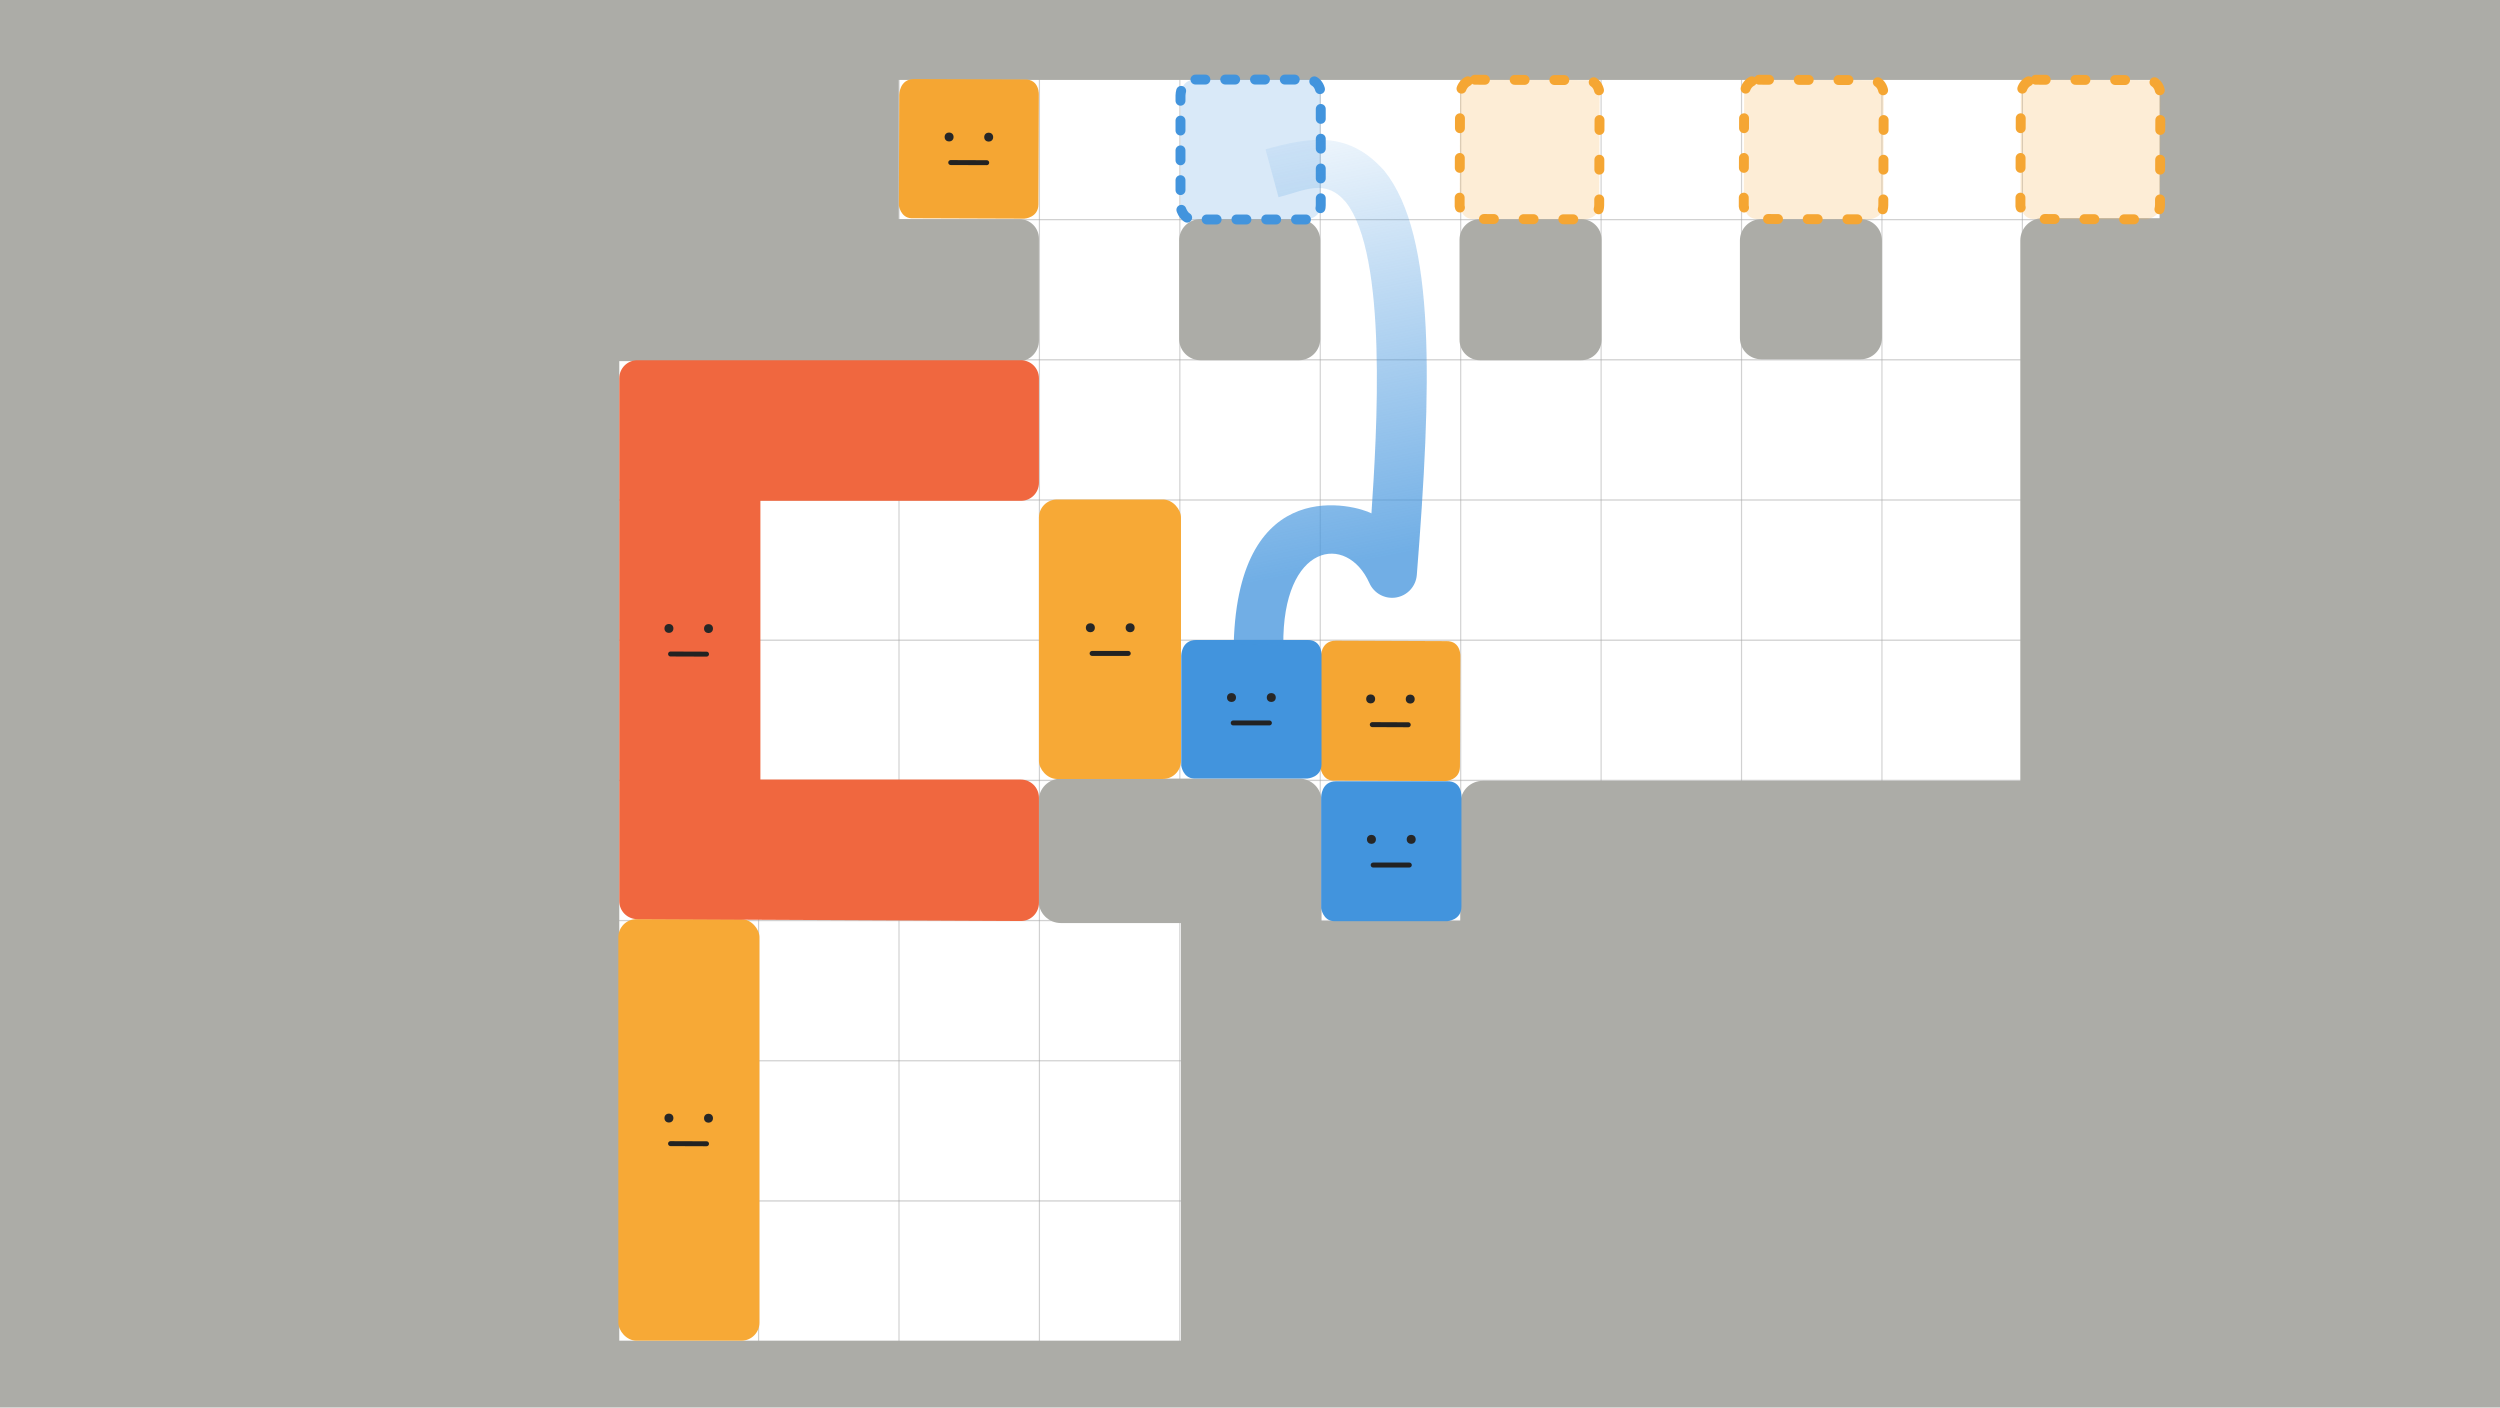 <svg xmlns="http://www.w3.org/2000/svg" xmlns:xlink="http://www.w3.org/1999/xlink" xml:space="preserve" width="1904" height="1072"><defs><linearGradient id="a"><stop offset="0" style="stop-color:#4294dd;stop-opacity:1"/><stop offset="1" style="stop-color:#4294dd;stop-opacity:0"/></linearGradient><linearGradient xlink:href="#a" id="d" x1="974.071" x2="903.289" y1="439.473" y2="77.775" gradientUnits="userSpaceOnUse"/></defs><g style="display:inline"><g style="display:inline;opacity:.5" transform="translate(6.959 -2.553)"><path id="b" d="M41.943 169.822H1858.889" style="display:inline;fill:none;fill-opacity:1;stroke:#a4a4a4;stroke-width:1.002;stroke-linecap:round;stroke-linejoin:round;stroke-dasharray:none;stroke-opacity:1"/><use xlink:href="#b" style="display:inline" transform="translate(0 106.768)"/><use xlink:href="#b" style="display:inline" transform="translate(0 213.536)"/><use xlink:href="#b" style="display:inline" transform="translate(0 320.304)"/><use xlink:href="#b" style="display:inline" transform="translate(0 427.071)"/><use xlink:href="#b" style="display:inline" transform="translate(0 533.839)"/><use xlink:href="#b" style="display:inline" transform="translate(0 640.607)"/><use xlink:href="#b" style="display:inline" transform="translate(0 747.375)"/></g><g style="display:inline;opacity:.5;stroke-width:.897" transform="matrix(1 0 0 1.244 .959 -71.469)"><path id="c" d="M897.609 66.758V904.054" style="fill:none;fill-opacity:1;stroke:#a4a4a4;stroke-width:.898;stroke-linecap:round;stroke-linejoin:round;stroke-dasharray:none;stroke-opacity:1"/><use xlink:href="#c" style="stroke-width:.909" transform="translate(106.945)"/><use xlink:href="#c" style="stroke-width:.909" transform="translate(213.891)"/><use xlink:href="#c" style="stroke-width:.909" transform="translate(320.836)"/><use xlink:href="#c" style="stroke-width:.909" transform="translate(427.782)"/><use xlink:href="#c" style="stroke-width:.909" transform="translate(534.727)"/><use xlink:href="#c" style="stroke-width:.909" transform="translate(641.673)"/><use xlink:href="#c" style="stroke-width:.909" transform="translate(-106.945)"/><use xlink:href="#c" style="stroke-width:.909" transform="translate(-213.891)"/><use xlink:href="#c" style="stroke-width:.909" transform="translate(-320.836)"/></g><path d="M-2-4v1080h1916V-4Zm686.479 64.896h960.252V166.17h-89.066c-9.418 0-17 7.582-17 17v411.508h-409.385c-9.418 0-17 7.582-17 17v89.771H1006.5V610c0-9.418-7.582-17-17-17H808c-9.418 0-17 7.582-17 17v76c0 9.418 7.582 17 17 17h91.439v318.062H471.641V275.064h304.732c8.243-.019 14.879-7.343 14.879-15.586v-77.723c0-8.243-6.636-14.879-14.879-14.879h-91.895ZM914.318 166.877c-9.026 0-16.293 7.267-16.293 16.293v74.895c0 9.026 7.267 16.293 16.293 16.293h74.895c9.026 0 16.293-7.267 16.293-16.293v-74.895c0-9.026-7.267-16.293-16.293-16.293zm212.84 0c-8.634 0-15.586 6.951-15.586 15.586v76.309c0 8.635 6.951 15.586 15.586 15.586h77.016c8.635 0 15.586-6.951 15.586-15.586v-76.309c0-8.635-6.951-15.586-15.586-15.586zm214.252 0c-9.026 0-16.293 7.267-16.293 16.293v74.188c0 9.026 7.267 16.293 16.293 16.293h75.602c9.026 0 16.293-7.267 16.293-16.293v-74.188c0-9.026-7.267-16.293-16.293-16.293z" style="fill:#acaca7;fill-opacity:1;stroke-width:7.559;stroke-linecap:round;stroke-linejoin:round"/><g style="display:inline;stroke-width:.995"><path d="M696.068 808.51h83.887c11.993-.42 11.071 12.127 11.071 12.127V903.606c0 10.252-10.687 10.936-10.687 10.936h-86.104c-8.192-.4-9.505-9.761-9.505-9.761v-84.156s-.075-12.115 11.338-12.115z" style="opacity:1;mix-blend-mode:normal;fill:#4294dd;fill-opacity:1;stroke-width:7.524;stroke-linecap:round;stroke-linejoin:round;stroke-dasharray:7.524,15.047" transform="translate(318.049 -217.55) scale(1.005)"/><g style="display:inline;stroke-width:.995" transform="translate(317.914 -219.543) scale(1.005)"><circle cx="722.949" cy="854.531" r="3.408" style="fill:#272727;fill-opacity:1;stroke:none;stroke-width:3.762;stroke-linecap:round;stroke-linejoin:round;stroke-dasharray:none;stroke-dashoffset:0;stroke-opacity:1"/><circle cx="753.094" cy="854.531" r="3.408" style="fill:#272727;fill-opacity:1;stroke:none;stroke-width:3.762;stroke-linecap:round;stroke-linejoin:round;stroke-dasharray:none;stroke-dashoffset:0;stroke-opacity:1"/><path d="M724.26 873.994h27.393" style="fill:none;fill-opacity:1;stroke:#222;stroke-width:3.762;stroke-linecap:round;stroke-linejoin:round;stroke-dasharray:none;stroke-dashoffset:0;stroke-opacity:1"/></g></g><g style="display:inline"><path d="M696.068 808.51h83.887c11.993-.42 11.071 12.127 11.071 12.127V903.606c0 10.252-10.687 10.936-10.687 10.936h-86.104c-8.192-.4-9.505-9.761-9.505-9.761v-84.156s-.075-12.115 11.338-12.115z" style="opacity:1;mix-blend-mode:normal;fill:#f5a633;fill-opacity:1;stroke-width:7.559;stroke-linecap:round;stroke-linejoin:round;stroke-dasharray:7.559,15.118" transform="rotate(.209 205839.25 484.973)"/><g style="display:inline" transform="rotate(.209 206383.3 448.993)"><circle cx="722.949" cy="854.531" r="3.408" style="fill:#272727;fill-opacity:1;stroke:none;stroke-width:3.78;stroke-linecap:round;stroke-linejoin:round;stroke-dasharray:none;stroke-dashoffset:0;stroke-opacity:1"/><circle cx="753.094" cy="854.531" r="3.408" style="fill:#272727;fill-opacity:1;stroke:none;stroke-width:3.78;stroke-linecap:round;stroke-linejoin:round;stroke-dasharray:none;stroke-dashoffset:0;stroke-opacity:1"/><path d="M724.26 873.994h27.393" style="fill:none;fill-opacity:1;stroke:#222;stroke-width:3.78;stroke-linecap:round;stroke-linejoin:round;stroke-dasharray:none;stroke-dashoffset:0;stroke-opacity:1"/></g></g><rect width="107.48" height="321.026" x="470.933" y="700.036" ry="13.75" style="fill:#f7a936;fill-opacity:1;stroke-width:7.559;stroke-linecap:round;stroke-linejoin:round"/><g style="display:inline" transform="rotate(.209 1441.12 -57675.317)"><circle cx="722.949" cy="854.531" r="3.408" style="fill:#272727;fill-opacity:1;stroke:none;stroke-width:3.78;stroke-linecap:round;stroke-linejoin:round;stroke-dasharray:none;stroke-dashoffset:0;stroke-opacity:1"/><circle cx="753.094" cy="854.531" r="3.408" style="fill:#272727;fill-opacity:1;stroke:none;stroke-width:3.78;stroke-linecap:round;stroke-linejoin:round;stroke-dasharray:none;stroke-dashoffset:0;stroke-opacity:1"/><path d="M724.26 873.994h27.393" style="fill:none;fill-opacity:1;stroke:#222;stroke-width:3.78;stroke-linecap:round;stroke-linejoin:round;stroke-dasharray:none;stroke-dashoffset:0;stroke-opacity:1"/></g><path d="M485.391 274.357c-7.617 0-13.75 6.133-13.75 13.75v398.178c0 7.617 6.133 13.713 13.75 13.75l292.08 1.414c7.635.037 13.781-6.146 13.781-13.781v-80.166c0-7.635-6.146-13.783-13.781-13.783H579.121V381.424h198.434c7.588 0 13.697-6.109 13.697-13.697v-79.672c0-7.588-6.109-13.697-13.697-13.697z" style="display:inline;fill:#f0673f;fill-opacity:1;stroke-width:7.559;stroke-linecap:round;stroke-linejoin:round"/><g style="display:inline" transform="rotate(.209 103669.86 -57861.64)"><circle cx="722.949" cy="854.531" r="3.408" style="fill:#272727;fill-opacity:1;stroke:none;stroke-width:3.78;stroke-linecap:round;stroke-linejoin:round;stroke-dasharray:none;stroke-dashoffset:0;stroke-opacity:1"/><circle cx="753.094" cy="854.531" r="3.408" style="fill:#272727;fill-opacity:1;stroke:none;stroke-width:3.78;stroke-linecap:round;stroke-linejoin:round;stroke-dasharray:none;stroke-dashoffset:0;stroke-opacity:1"/><path d="M724.26 873.994h27.393" style="fill:none;fill-opacity:1;stroke:#222;stroke-width:3.78;stroke-linecap:round;stroke-linejoin:round;stroke-dasharray:none;stroke-dashoffset:0;stroke-opacity:1"/></g></g><path d="m1123.344 60.719 83.887.306c11.994-.376 11.027 12.167 11.027 12.167l-.302 82.969c-.037 10.252-10.727 10.897-10.727 10.897l-86.103-.314c-8.191-.43-9.47-9.795-9.47-9.795l.307-84.156s-.031-12.116 11.382-12.074zM1339.719 60.719l83.887.306c11.994-.376 11.027 12.167 11.027 12.167l-.302 82.969c-.037 10.252-10.727 10.897-10.727 10.897l-86.103-.314c-8.191-.43-9.47-9.795-9.47-9.795l.307-84.156s-.031-12.116 11.382-12.074zM1550.437 60.719l83.887.306c11.994-.376 11.027 12.167 11.027 12.167l-.302 82.969c-.037 10.252-10.727 10.897-10.727 10.897l-86.103-.314c-8.191-.43-9.47-9.795-9.47-9.795l.307-84.156s-.031-12.116 11.382-12.074z" style="display:inline;mix-blend-mode:normal;fill:#f5a633;fill-opacity:.2;stroke:#f5a633;stroke-width:7.559;stroke-linecap:round;stroke-linejoin:round;stroke-dasharray:7.559,22.677;stroke-dashoffset:0;stroke-opacity:1"/><g style="display:inline;stroke-width:.998"><path d="M696.068 808.51h83.887c11.993-.42 11.071 12.127 11.071 12.127V903.606c0 10.252-10.687 10.936-10.687 10.936h-86.104c-8.192-.4-9.505-9.761-9.505-9.761v-84.156s-.075-12.115 11.338-12.115z" style="opacity:1;mix-blend-mode:normal;fill:#f5a633;fill-opacity:1;stroke-width:7.541;stroke-linecap:round;stroke-linejoin:round;stroke-dasharray:7.541,15.083" transform="matrix(1 .004 -.004 1.005 324.489 -327.398)"/><g style="display:inline;stroke-width:.998" transform="matrix(1 .004 -.004 1.005 324.361 -329.391)"><circle cx="722.949" cy="854.531" r="3.408" style="fill:#272727;fill-opacity:1;stroke:none;stroke-width:3.771;stroke-linecap:round;stroke-linejoin:round;stroke-dasharray:none;stroke-dashoffset:0;stroke-opacity:1"/><circle cx="753.094" cy="854.531" r="3.408" style="fill:#272727;fill-opacity:1;stroke:none;stroke-width:3.771;stroke-linecap:round;stroke-linejoin:round;stroke-dasharray:none;stroke-dashoffset:0;stroke-opacity:1"/><path d="M724.26 873.994h27.393" style="fill:none;fill-opacity:1;stroke:#222;stroke-width:3.771;stroke-linecap:round;stroke-linejoin:round;stroke-dasharray:none;stroke-dashoffset:0;stroke-opacity:1"/></g></g><rect width="108.187" height="212.839" x="791.253" y="380.423" ry="13.75" style="fill:#f7a936;fill-opacity:1;stroke:none;stroke-width:5.669;stroke-linecap:round;stroke-linejoin:round;stroke-dasharray:none;stroke-dashoffset:0;stroke-opacity:1"/><g style="display:inline;stroke-width:.995" transform="translate(103.854 -380.717) scale(1.005)"><circle cx="722.949" cy="854.531" r="3.408" style="fill:#272727;fill-opacity:1;stroke:none;stroke-width:3.762;stroke-linecap:round;stroke-linejoin:round;stroke-dasharray:none;stroke-dashoffset:0;stroke-opacity:1"/><circle cx="753.094" cy="854.531" r="3.408" style="fill:#272727;fill-opacity:1;stroke:none;stroke-width:3.762;stroke-linecap:round;stroke-linejoin:round;stroke-dasharray:none;stroke-dashoffset:0;stroke-opacity:1"/><path d="M724.26 873.994h27.393" style="fill:none;fill-opacity:1;stroke:#222;stroke-width:3.762;stroke-linecap:round;stroke-linejoin:round;stroke-dasharray:none;stroke-dashoffset:0;stroke-opacity:1"/></g><path d="M696.068 808.51h83.887c11.993-.42 11.071 12.127 11.071 12.127V903.606c0 10.252-10.687 10.936-10.687 10.936h-86.104c-8.192-.4-9.505-9.761-9.505-9.761v-84.156s-.075-12.115 11.338-12.115z" style="display:inline;opacity:1;mix-blend-mode:normal;fill:#4294dd;fill-opacity:.2;stroke:#4294dd;stroke-width:7.524;stroke-linecap:round;stroke-linejoin:round;stroke-dasharray:7.524,15.047;stroke-opacity:1" transform="translate(210.905 -751.959) scale(1.005)"/><g style="display:inline;opacity:1;stroke-width:1"><path d="M696.068 808.51h83.887c11.993-.42 11.071 12.127 11.071 12.127V903.606c0 10.252-10.687 10.936-10.687 10.936h-86.104c-8.192-.4-9.505-9.761-9.505-9.761v-84.156s-.075-12.115 11.338-12.115z" style="opacity:1;mix-blend-mode:normal;fill:#4294dd;fill-opacity:1;stroke-width:7.559;stroke-linecap:round;stroke-linejoin:round;stroke-dasharray:7.559,15.118" transform="matrix(1.005 0 0 .995 211.483 -317.056)"/><g style="display:inline;stroke-width:1" transform="matrix(1.005 0 0 .995 211.348 -319.029)"><circle cx="722.949" cy="854.531" r="3.408" style="fill:#272727;fill-opacity:1;stroke:none;stroke-width:3.78;stroke-linecap:round;stroke-linejoin:round;stroke-dasharray:none;stroke-dashoffset:0;stroke-opacity:1"/><circle cx="753.094" cy="854.531" r="3.408" style="fill:#272727;fill-opacity:1;stroke:none;stroke-width:3.78;stroke-linecap:round;stroke-linejoin:round;stroke-dasharray:none;stroke-dashoffset:0;stroke-opacity:1"/><path d="M724.26 873.994h27.393" style="fill:none;fill-opacity:1;stroke:#222;stroke-width:3.78;stroke-linecap:round;stroke-linejoin:round;stroke-dasharray:none;stroke-dashoffset:0;stroke-opacity:1"/></g></g><path d="m963.814 113.709 9.895 36.477c19.554-4.803 35.545-14.817 51.217 3.684 32.146 40.09 23.669 176.101 19.568 237.113-11.155-6.031-101.344-32.187-104.894 99.398l37.781 1.02c-.884-77.703 48.342-85.793 65.574-47.279 3.529 7.882 11.953 12.37 20.464 10.901 8.511-1.469 14.943-8.52 15.626-17.129 11.188-141.414 15.012-258.226-24.633-307.668-27.149-30.68-55.847-26.14-90.598-16.516z" style="opacity:.752;fill:url(#d);fill-opacity:1;stroke-linecap:square;stroke-linejoin:round"/></svg>